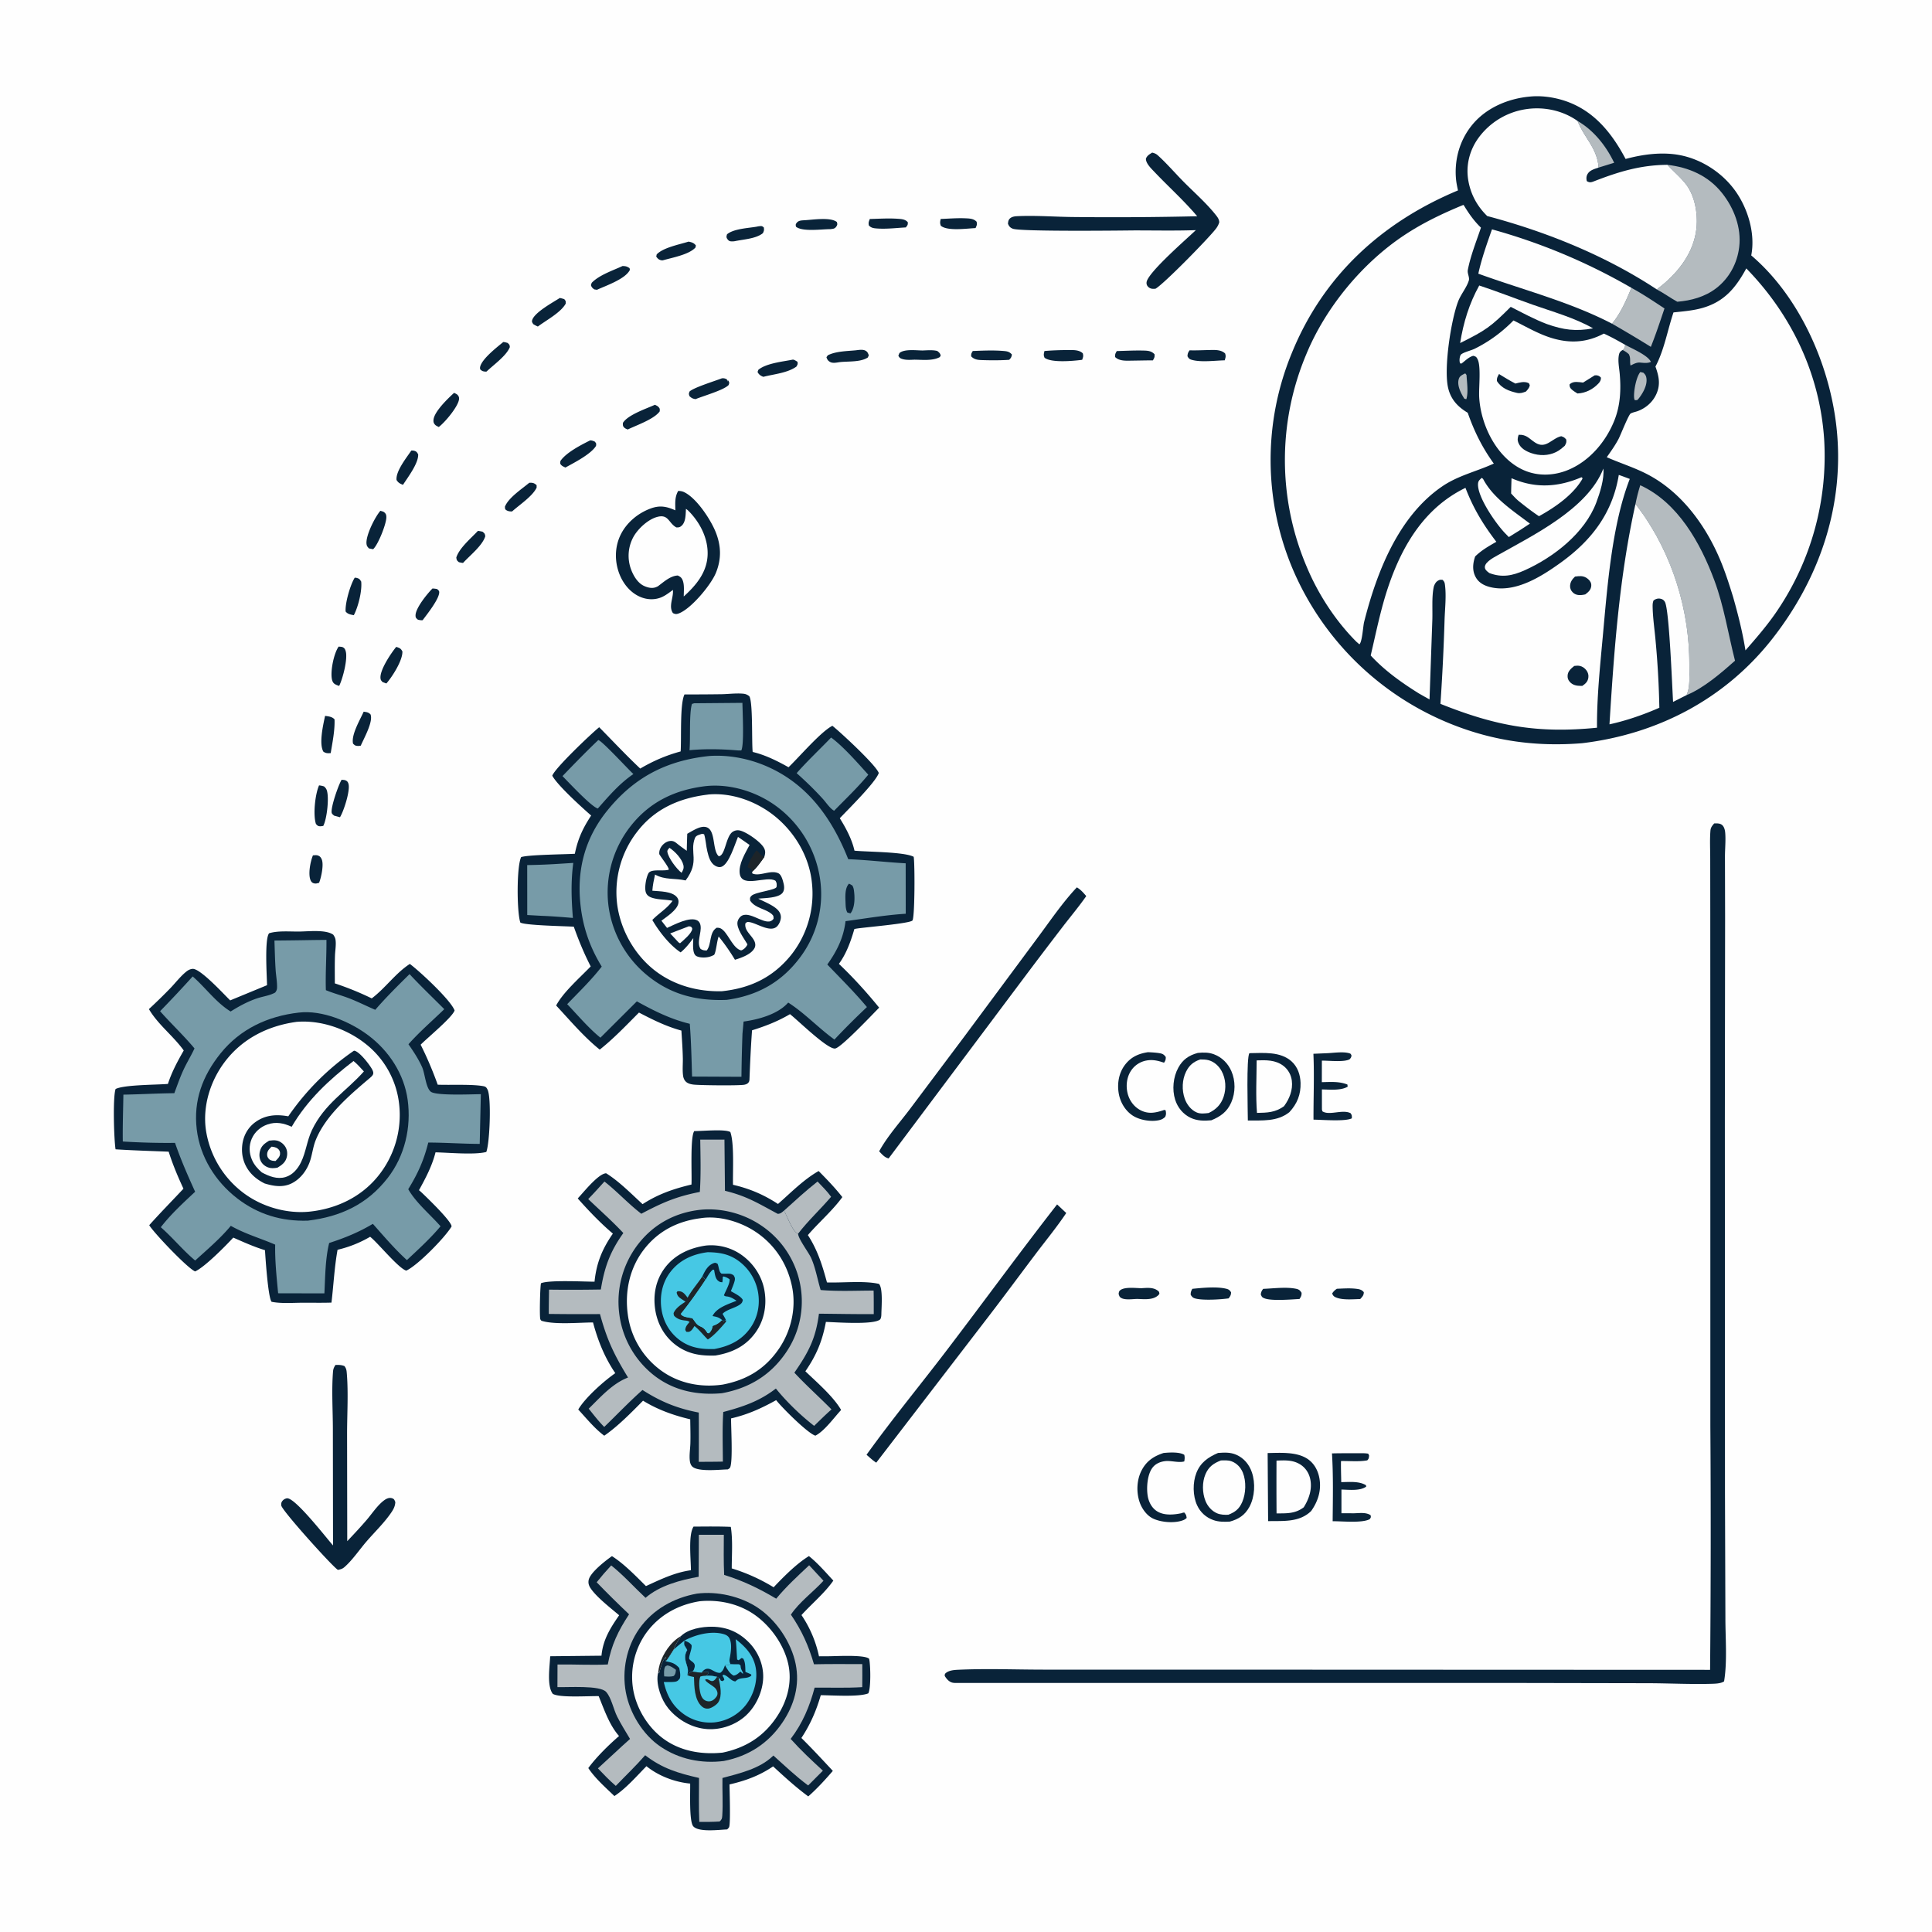 <svg xmlns="http://www.w3.org/2000/svg" style="display:block" viewBox="0 0 2048 2048"><path fill="#FEFEFE" d="M0 0h2048v2048H0z"/><path fill="#092339" d="M331.738 906.707c1.401-.066 3.491-.348 4.823.031 2.472.703 3.6 2.069 4.546 4.384 2.277 5.573-.625 19.157-2.863 24.701-.994.239-2.775.819-3.857.763-2.104-.108-3.69-.771-4.759-2.676-3.522-6.273-.561-20.948 2.11-27.203M1417.1 1366.15c6.81-.27 13.81-.8 20.59.03 3.3.39 5.8.88 8 3.59.02 3.34-1.58 4.88-3.81 7.28-7.52.15-18.11 1.25-25.23-1.53-2.53-.99-3.61-1.93-4.47-4.43 1.5-2.32 2.72-3.37 4.92-4.94M997.144 232.105c8.656-.318 17.616-1.085 26.256-.694 4.36.197 8.69.285 11.86 3.643.62 3.25.15 3.767-1.11 6.714-.15.012-.3.031-.45.038-8.98.432-29.58 3.362-36.396-2.523-1.117-3.084-.737-4.026-.16-7.178m-75.131.038c9.773-.24 19.853-.926 29.601-.236 3.941.279 7.913.444 10.671 3.623.165 3.007-.234 3.073-2.054 5.54-10.085.566-20.871 1.915-30.93 1.111-3.325-.266-5.966-.617-8.288-3.246-.603-3.041-.025-3.934 1-6.792m-536.5 522.275c3.025.45 5.032.555 7.262 2.891 3.048 7.722-6.998 25.338-10.351 33.141-.876.117-2.094.309-2.952.277-2.757-.103-3.318-.613-5.206-2.396-2.204-9.21 7.349-25.196 11.247-33.913m645.667-382.344c10.49-.424 21.54-.927 32-.08 4.09.331 6.74.609 9.48 3.82-.44 2.737-.95 3.637-2.9 5.596-8.91.623-18.28.606-27.2.348-5.05-.146-9.44-.165-13.05-3.994-.13-2.849.2-3.198 1.67-5.69M458.393 623.853c1.809.024 3.261.246 5.026.582.993 1.03 2.116 1.628 2.168 3.169.242 7.141-13.052 23.75-17.575 29.827-1.992.182-3.15-.107-5.07-.565-1.753-1.61-2.452-1.889-2.458-4.443-.02-7.921 12.556-23.127 17.909-28.57m519.51-252.33c5.182-.162 10.586-.747 15.651.508 1.427 1.207 2.63 2.001 3.296 3.822.53 1.449.245 1.066-.659 2.69-7.465 4.102-18.403 2.84-26.769 2.73-4.127.196-8.672.519-12.695-.645-2.434-.704-3.313-1.362-4.434-3.572l1.136-2.811c5.231-4.501 17.662-2.783 24.474-2.722M436.05 477.566c.877.032 2.206.038 3.028.273 2.538.724 3.004 1.694 4.194 3.809.477 9.371-11.015 24.387-16.085 32.292-3.261-1.275-4.892-2.082-6.821-5.096-1.042-9.263 10.532-23.63 15.684-31.278m747.77-105.422c9.14-.252 18.39-.743 27.53-.553 5.01.105 8.95.197 12.51 3.927.25 3.237-.23 3.74-1.73 6.505-7.15-.039-14.3.191-21.46.259-6.2.058-13.89.827-18.55-3.76-.2-3.136.16-3.583 1.7-6.378m-381.67-131.87c.782-.169 1.544-.352 2.345-.435 2.84-.295 3.175-.466 5.225 1.326.331 2.88.215 3.314-.982 5.964-7.252 5.981-20.572 6.555-29.678 8.512-.721.101-1.376.209-2.116.223-2.549.05-3.977.078-5.638-2.121-1.627-2.154-1.297-3.049-.622-5.367 6.851-5.919 22.683-6.552 31.466-8.102M533.5 362.536c1.68.132 3.041.541 4.651 1.007 1.862 1.835 2.049 1.792 2.31 4.359-3.534 9.237-17.614 19.073-24.686 25.961-.426.02-.853.098-1.278.06-2.749-.249-3.607-.637-5.499-2.442-.124-.979-.268-1.565-.034-2.604 1.917-8.536 17.921-20.855 24.536-26.341m319.805-129.114c8.663-.489 26.967-3.42 33.783 1.883.672 2.159.736 3.08-.751 5.112-1.663 2.271-3.546 2.133-6.087 2.509-8.718-.111-29.656 3.059-36.483-2.618-.443-2.233-.462-2.639 1.036-4.424 2.001-2.385 5.655-2.25 8.502-2.462m407.665 137.926c7.23.237 14.35-.191 21.58-.321 5.56-.099 11.89-.391 16.14 3.688.99 3.159.43 4.112-.41 7.245-10.42.226-25.18 2.315-35.07-.543-2.48-.716-3.19-1.575-4.42-3.735.06-2.829.63-3.983 2.18-6.334M376.029 612.381c.724.043 1.44.056 2.148.256 2.899.817 3.187 1.451 4.713 3.877 1.052 9.938-3.194 26.796-7.833 35.633-3.328-.683-6.499-1.113-8.674-3.937-.7-8.742 4.917-28.296 9.646-35.829m731.141-240.277c8.72-.783 17.81-1.024 26.57-1.048 4.76-.013 10.55-.043 14.1 3.543.76 3.121.31 3.821-.67 6.79-.34.053-.68.116-1.02.159-9.12 1.14-31.7 3.194-38.85-2.308-1.29-3.147-.83-3.898-.13-7.136M344.609 758.855c3.794.548 7.284.792 10.001 3.667.489 11.465-2.191 24.464-4.047 35.804-3.164.211-5.069.308-7.761-1.542-4.907-8.434-.19-28.648 1.807-37.929m385.302-502.729c3.166.597 5.807 1.383 7.758 4.101l-.446 2.155c-6.824 7.584-24.761 10.75-34.648 13.59-.779-.011-1.277.021-2.075-.193-2.457-.658-3.479-1.835-4.871-3.843l.513-2.282c6.934-7.268 24.173-10.489 33.769-13.528M560.989 511.808c.268-.026.535-.069.805-.078 3.218-.101 4.797.515 7.042 2.613l.02 2.548c-4.307 9.19-18.505 18.437-25.99 25.246-2.259.109-4.547-.201-6.438-1.532-1.333-.938-1.009-1.965-1.212-3.468 3.836-9.617 17.794-18.652 25.773-25.329M840.573 381.18c1.864.341 3.144 1.33 4.773 2.294.456 2.598.173 2.73-1.082 5.099-9.51 6.859-23.825 7.972-35.034 10.863-.389-.141-.79-.254-1.168-.424-2.282-1.027-3.991-2.474-5.02-4.759l.88-2.296c8.625-6.985 25.761-8.575 36.651-10.777M362.095 826.609c.942.054 2.607.106 3.478.364 2.302.681 3.281 1.871 3.873 4.123 1.891 7.194-5.067 28.833-9.058 35.203l-6.236-1.677c-.998-.96-2.323-1.73-2.568-3.164-1.008-5.895 7.141-29.31 10.511-34.849m119.268-410.174c.885.452 2.656 1.189 3.415 1.933 1.645 1.613 2.146 3.167 1.717 5.451-1.507 8.041-14.862 23.844-21.372 28.832-.955-.507-2.904-1.354-3.713-2.183-1.774-1.816-2.134-3.305-1.84-5.776 1.038-8.719 15.413-22.451 21.793-28.257m-61.375 269.302c.278.08.559.149.834.239 3.272 1.065 4.169 1.675 5.751 4.618.271 9.655-10.785 26.78-16.993 33.916l-4.128-1.526c-1.174-1.439-1.811-1.795-2.074-3.709-1.193-8.657 11.054-26.752 16.61-33.538m-61.044-.302c1.012.093 3.114.117 4.128.539 2.133.886 2.846 2.359 3.432 4.508 2.234 8.192-3.146 28.881-6.973 36.614-1.764-.566-3.847-1.304-5.29-2.477-1.44-1.171-2.108-3.049-2.437-4.815-1.63-8.752 2.01-26.916 7.14-34.369m147.657-122.667c1.665.121 3.264.507 4.899.835 2.257 1.946 2.406 1.898 2.922 4.803-2.973 9.985-16.497 20.531-23.579 28.327-1.443-.102-2.965-.51-4.395-.772-2.237-2.001-2.286-1.971-2.758-4.923 3.074-10.072 15.767-20.631 22.911-28.27m86.79-246.895c1.624.25 3.139.74 4.715 1.197 1.76 2.122 1.65 2.052 1.548 4.824-5.262 9.511-20.737 17.616-29.503 24.246-1.798-.749-3.268-1.592-4.927-2.596-.674-1.273-1.521-2.108-1.235-3.609 1.589-8.33 22.329-19.473 29.402-24.062m100.875 113.201c.9.464 2.555 1.163 3.324 1.907 2.024 1.958 1.92 2.528 1.718 5.11-6.093 8.379-24.325 14.504-33.917 19.204-.89-.39-2.404-.994-3.136-1.592-2.152-1.757-2.045-2.917-1.965-5.386 5.071-8.522 24.845-15.107 33.976-19.243m70.971-28.063c2.321-.16 3.306.095 5.361 1.18l.518 2.36.26-1.709c.243.258.537.477.73.775 1.264 1.953.97 2.512.269 4.516-5.175 5.45-26.748 11.513-35.045 14.962-3.134-.503-4.126-1.085-6.408-3.101-.85-2.5-.885-2.501.024-4.971 4.23-4.162 27.377-11.313 34.291-14.012m-139.61 65.78c1.939.041 3.206.596 4.967 1.372 1.567 2.078 1.528 1.91 1.224 4.493-5.429 8.831-23.226 17.845-32.455 22.932-1.926-.926-3.63-1.511-4.964-3.249-.972-1.265-.452-2.265-.3-3.748 6.173-8.964 21.717-16.888 31.528-21.8m280.761-95.385c3.159-.311 7.915-1.301 10.883.222 2.404 1.234 2.756 2.652 3.69 4.976l-1.013 2.327c-7.743 5.116-20.554 3.89-29.712 4.919-3.148.418-7.283 1.465-10.199-.121-2.347-1.276-3.141-2.636-3.968-5.055l1.401-2.018c8.075-4.233 19.934-4.436 28.918-5.25M403.21 541.46c.932.291 2.985.764 3.833 1.403 2.061 1.553 2.521 3.051 2.502 5.563-.052 7.112-8.669 28.907-13.998 33.745-1.499-.224-2.997-.553-4.484-.84-1.566-1.82-2.308-2.451-2.558-4.942-.88-8.759 8.949-28.255 14.705-34.929m256.77-259.486c2.273.129 3.875.174 5.874 1.353 1.938 1.144 1.301.405 1.871 2.708-4.612 9.729-25.448 16.783-34.936 21.164l-2.778-.418c-1.448-1.012-2.213-1.576-3.076-3.178-.915-1.699-.23-2.166.353-3.876 8.007-8.239 22.329-12.966 32.692-17.753m549.91 1083.566c5.39-.28 11.79-1.09 16.54 2.03 2.05 1.34 2.2 1.49 2.6 3.76-.56.93-.57 1.08-1.5 1.92-5.69 5.16-15.29 3.86-22.28 3.68-4.49.12-11.9 1.21-16.01-.68-2.6-1.2-2.69-2.25-3.48-4.75.33-1.37.3-2.52 1.39-3.52 4.56-4.19 16.79-2.47 22.74-2.44m54.02.67c10.49-1.05 25.69-2.6 35.9-.1 2.76.68 3.62 1.43 5.16 3.75-.04 3.11-.82 4.07-2.58 6.48-8.66 1.17-26.42 2.31-34.87.23-2.87-.71-3.71-1.56-5.31-3.96-.13-2.76.4-3.98 1.7-6.4m75.12.04c10.84-.4 24.11-2.24 34.68-.12 3.17.64 4.3 1.58 5.99 4.27.16 3.02-.63 4.11-2.14 6.59-8.84.47-29.55 2.28-37.14-.69-2.69-1.06-2.81-1.63-3.92-4.09.33-2.71.86-3.82 2.53-5.96M338.204 832.542c1.955.176 3.427.542 5.295 1.087 1.358 1.302 2.281 2.229 2.902 4.061 2.694 7.941.122 30.555-3.743 37.826-.865.135-2.376.404-3.213.382-2.452-.062-2.972-.806-4.536-2.45-3.23-9.867-.847-31.557 3.295-40.906m878.726 282.828c4.02.19 8.09.39 12.07 1.03 3.32.53 4.87 1.39 6.77 4.12.01 2.72-.33 3.74-1.84 5.99l-.89-.29c-.49-.15-.98-.3-1.47-.46-5.31-1.72-10.54-2.59-16.12-1.59a24.86 24.86 0 0 0-16.6 10.96c-4.61 7.02-5.53 16.25-3.43 24.28 1.92 7.36 6.75 13.93 13.56 17.45 8.56 4.42 16.09 2.78 24.7-.13 1-.35.34-.24 1.98.36.43 2.83.66 4.12-.51 6.84-2.03 1.89-3.58 2.81-6.32 3.46-8.53 1.99-20.68.02-28.03-4.77-8.08-5.25-13.32-14.27-14.91-23.64-1.79-10.56.14-21.76 6.75-30.35 6.34-8.24 14.26-11.74 24.29-13.26m16.55 424.85c5.99-.59 16.81-1.26 21.9 1.96.63 2.68.43 4.31 0 6.97-5.74 1.76-14.01-1.03-20.28-.29-5.4.65-10.43 2.8-13.68 7.31-5.28 7.32-6.26 21.03-4.78 29.8 1.02 5.99 4.08 12.07 9.19 15.59 7.66 5.29 18.39 4.25 26.98 2.43.82-.53 1.62-.52 2.58-.66 1.9 2.32 2.07 2.78 2.53 5.75-1.04.95-2.02 1.71-3.34 2.25-9.02 3.71-23.78 2.54-32.46-1.67-6.62-3.21-11.8-10.59-14.11-17.41-3.62-10.72-3.06-23.69 2.24-33.75 5.21-9.91 12.92-14.93 23.23-18.28m173.2-423.77c6.87-.28 17.07-1.91 23.66.06 1.81.54 1.53.9 2.35 2.45-.48 2.14-.67 2.37-2.04 3.92-5.83 3.28-22.02 1.34-29.41 1.46l-.05 22.81c9.19-.19 18.43-1 27.14 2.52l.25 2.27c-7.27 4.32-19.03 3.01-27.3 2.92l.02 21.19.48 1.98c7.28 4.85 21.26-2.37 29.9 2.01 1.53 2.33 1.4 2.64 1.29 5.46-7.17 3.58-31.48 1.46-40.6 1.39-.11-23.25.94-46.6-.11-69.83zm35.39 424.05c2.91-.09 5.43.01 8.3.45l.95 2.04c-.35 2.62-.21 3.13-1.97 5.05-8.79 1.63-18.88.55-27.85.74-.15 7.43.16 14.91.27 22.34 8.39-.06 18.81-1.23 26.2 3.26l.3 1.45c-6.52 4.85-18.43 3.33-26.29 3.16v25.13l13.52.02c5.65-.15 12.51-1.22 17.4 2.06.42 2.34.38 2.19-.93 4.19-8.14 4.37-29.14 2.08-39.31 2.19.22-23.86.75-48.08-.71-71.9 10.01-.29 20.1-.13 30.12-.18m-98.32-.2c13.25-.21 30.38-1.53 41.98 6 7.26 4.71 11.42 12.4 12.9 20.78 2.25 12.75-1.47 24.42-8.79 34.73-12.71 12.19-29.33 10.31-45.59 10.67z"/><path fill="#FEFEFE" d="M1353.15 1548.29c8.41-.29 16.48-.82 24.1 3.45 6.05 3.39 10.09 9.09 11.59 15.84 2.41 10.75-1.16 21.16-6.81 30.2-8.97 6.88-18.07 6.46-28.83 6.47a4896 4896 0 0 1-.05-55.96"/><path fill="#092339" d="M1324.45 1116.41c14.89-.19 32.87-2.02 44.73 8.77 6.41 5.83 9.2 14.15 9.47 22.65.39 12.36-3.61 22.23-11.92 31.17-12.81 10.16-28.57 8.6-43.96 8.8-.02-9.62-1.71-67.32 1.68-71.39"/><path fill="#FEFEFE" d="M1332.1 1124.05c10.03-.33 19.96-.61 28.35 5.8 5.04 3.85 8.15 9.45 8.95 15.73 1.25 9.82-2.56 19.34-8.33 27.08-9.21 6.65-17.73 6.89-28.62 7.06-1.43-18.32-.41-37.29-.35-55.67"/><path fill="#092339" d="M1269.73 1116.14c5.82-.57 11.42-.67 16.98 1.4 8.48 3.14 14.96 9.59 18.57 17.83 4.52 10.33 4.44 22.86-.07 33.18-4.4 10.06-11.42 15.01-21.17 19-7.58.72-15.14.66-22.14-2.73-7.88-3.82-13.56-10.79-16.18-19.1-3.41-10.81-2.1-24.04 3.36-33.98 4.77-8.7 11.26-13.08 20.65-15.6"/><path fill="#FEFEFE" d="M1272.37 1123.06c2.95.03 5.93.03 8.79.8 5.98 1.62 10.81 6.09 13.76 11.43 4.51 8.18 5.13 18.44 2.19 27.24-2.81 8.4-8.04 13.6-15.89 17.31-4.09.47-8.74 1.09-12.62-.58-6.18-2.67-10.56-8.5-12.75-14.71-3.17-8.99-2.81-19.94 1.43-28.53 3.38-6.83 7.94-10.62 15.09-12.96"/><path fill="#092339" d="M1291.16 1540.19c6.79-.48 12.93-.88 19.36 1.92 8.09 3.52 13.73 10.35 16.53 18.63 3.84 11.35 3.11 26.03-2.64 36.64-4.72 8.71-11.42 13.01-20.75 15.58-5.86.32-11.86.39-17.45-1.61-7.79-2.79-13.77-8.15-17.24-15.68-4.63-10.05-4.79-24.1-.74-34.38 4.34-11.03 12.52-16.62 22.93-21.1"/><path fill="#FEFEFE" d="M1294.2 1548.13c3.69-.09 7.59-.38 11.13.86 5.61 1.97 9.92 6.6 12.13 12.04 3.74 9.25 3.31 22.12-.67 31.22-3.23 7.35-7.4 10.57-14.69 13.44-3.93.2-8.22.03-11.89-1.5-5.66-2.36-10.07-7.45-12.33-13.06-3.48-8.65-3.71-20 .04-28.6 3.43-7.85 8.53-11.34 16.28-14.4"/><path fill="#092339" d="m1120.57 1276.73 9.69 9.13c-10.08 15.07-21.76 29.25-32.69 43.73-18.16 24.07-35.99 48.29-54.44 72.15l-114.275 148.75c-3.713-2.41-6.965-5.48-10.299-8.38 27.153-37.81 56.663-73.54 84.854-110.53 39.25-51.49 77.35-103.78 117.16-154.85m20.93-336.088c4.11 2.358 6.94 5.739 9.98 9.259-7.69 11-16.51 21.534-24.72 32.183a6001 6001 0 0 0-43.28 57.046l-141.488 188.86c-4.316-1.01-7.11-4.48-10.059-7.54 8.474-15.57 21.57-30.19 32.271-44.34l57.736-76.96 77.05-103.887c13.68-18.292 26.87-38.005 42.51-54.621M355.587 1446.91c3.55-.09 6.181-.13 9.516 1.17 2.155 2.73 2.289 4.82 2.567 8.28 1.649 20.48.294 42.1.244 62.71l.179 114.63c6.957-7.32 13.906-14.76 20.492-22.42 5.675-6.61 11.52-15.61 18.507-20.81 2.394-1.78 5.309-3.23 8.369-2.31 2.496.75 2.662 1.91 3.598 4.09-.217 4.08-1.612 7.06-3.867 10.46-7.431 11.2-18.258 21.48-27.048 31.74-7.32 8.55-14.835 19.71-23.26 26.94-1.971 1.7-4.19 2.26-6.685 2.75-5.766-3.46-59.351-62.97-60.015-68.23-.304-2.4.144-3.89 1.865-5.64 1.047-1.07 3.381-2.17 4.818-2 9.411 1.13 40.468 41.16 48.155 49.98l-.16-123.32c-.027-20.06-1.467-41.32.184-61.26.229-2.76 1.093-4.43 2.541-6.76M1221.35 161.766c2.2.494 4.14 1.246 5.84 2.774 9.58 8.621 18.38 18.938 27.48 28.137 11.27 11.392 24.26 22.719 34.17 35.262 1.9 2.402 3.5 4.543 3.62 7.699-.84 2.762-1.94 4.76-3.71 7.05-7.91 10.231-54.76 58.138-63.86 63.366-2.58.231-4.88.311-7.07-1.378-1.83-1.409-2.68-3.232-2.4-5.536 1.26-10.124 42.45-45.826 52.23-55.178-21.89.766-43.95.264-65.86.295-17.64.193-119.95 1.308-128.1-1.783-2.92-1.109-4.06-2.525-5.22-5.333.21-1.708.3-3.339 1.39-4.773a5.7 5.7 0 0 1 1.11-1.133c1.89-1.469 4.47-1.926 6.81-2.045 19.95-1.014 40.79.733 60.82.87a3851 3851 0 0 0 130.48-.825c-14.12-16.73-30.29-31.133-45.32-46.989-3.32-3.507-9.19-9.028-9.04-14.064 1.32-3.367 3.73-4.558 6.63-6.416m-502.432 358.64c2.082.044 3.977.245 5.902 1.118 13.18 5.975 27.908 28.383 33.375 41.396 6.276 14.94 6.837 29.39.649 44.418-5.381 13.066-26.776 38.578-39.584 43.011-2.475.857-3.57.652-5.881-.408-4.693-6.752.069-15.311.009-22.848-.005-.587-.024-1.173-.036-1.76-3.563 2.58-7.241 5.474-11.226 7.354-7.15 3.373-15.432 3.253-22.692.347-10.971-4.392-18.801-14.039-22.957-24.881-4.929-12.857-4.888-27.526.861-40.112 6.227-13.632 18.762-24.132 32.778-29.168 9.665-3.473 16.827-1.9 25.785 2.103-.101-7.306-.783-14.015 3.017-20.57"/><path fill="#FEFEFE" d="M727.168 539.398c.978.697 1.825 1.316 2.676 2.169 12.109 12.141 20.872 29.1 20.263 46.516-.652 18.652-12.18 32.335-25.295 44.196 0-5.236.816-11.936-1.043-16.872-1.118-2.97-2.52-4.07-5.329-5.354-8.059.422-14.814 6.85-21.092 11.464-.573.26-1.142.531-1.72.781-4.156 1.797-8.89.667-12.892-1.173-7.083-3.258-11.691-11.495-14.152-18.544a41.63 41.63 0 0 1 2.642-33.002c4.734-8.829 15.399-18.753 25.065-21.515 12.524-3.578 12.191 6.369 20.635 10.997 2.321.034 3.417.083 5.343-1.521 4.863-4.048 4.463-12.379 4.899-18.142"/><path fill="#092339" d="M1817.07 872.888c.34-.018.68-.049 1.02-.055 2.97-.055 6.08-.014 8.16 2.449 1.64 1.953 2.3 4.809 2.52 7.292.73 8.201-.26 17.374-.24 25.683l.15 64.051-.26 214.522.13 396.2.44 132.44c-.01 21.05 2.08 46.25-1.4 66.86-3.62 2.49-10.2 2.49-14.61 2.6-21.39.54-43.1-.55-64.53-.66l-142.43-.27-590.27-.03c-1.93.02-4.23.16-6.12-.3-3.72-.89-6.34-4.05-8.21-7.17.17-1.49-.11-1.92 1.15-2.99 3.39-2.87 8.68-3.28 12.93-3.48 29.77-1.4 60.13-.18 89.96-.15l171.61.01 535.69.21a16415 16415 0 0 0 .29-257.94l-.02-366.5-.06-177.454-.06-57.959c0-9.792-.56-19.989.23-29.733.27-3.381 1.85-5.137 3.93-7.626M735.194 1618.27c13.156-.05 26.349-.31 39.495.29 2.238 14.03 1.005 29.75.991 44 15.752 4.86 30.322 11.43 44.392 20.02 10.622-11.2 24.253-24.99 37.426-33.06 9.45 7.55 17.647 17.13 25.869 25.98-9.068 13.1-22.945 24.6-33.772 36.54a123.3 123.3 0 0 1 18.567 43.71c3.374-.06 6.753-.04 10.128-.06 8.422-.04 38.46-1.83 43.041 2.71 1.505 6.62 2.006 30.92-.874 36.61-9.812 4.11-38.499 1.99-50.401 1.97-4.799 16.54-11.053 30.98-20.544 45.35 11.424 11.29 22.378 23.14 33.327 34.88-8.074 9.37-16.765 18.89-26.055 27.05-13.21-9.74-25.211-20.71-37.259-31.82-14.368 9.77-29.352 15.27-46.21 19.13.042 5.92 1.288 42.24-.511 45.43-.49.86-1.292 1.51-1.938 2.26-8.355.3-30.219 3.27-35.98-3.31-4.552-5.19-3.066-37.06-3.29-45.3-16.298-1.5-33.58-8.1-46.334-18.41-10.554 10.71-21.372 23.34-33.966 31.66-9.593-9.27-20.257-18.55-27.688-29.68 8.712-11.82 21.513-24.35 32.608-33.97-10.323-11.65-15.763-28.1-21.605-42.28-10.201-.27-41.553 1.98-48.659-2.45-6.53-8.64-3.135-29.24-2.747-39.83l54.384-.58c1.532-16.86 9.298-29.26 18.735-42.86-8.925-7.59-23.753-19.03-30.128-28.41-1.929-2.84-2.893-5.63-2.16-9.09 1.68-7.92 18.062-20.58 24.669-25.18 12.836 8.15 25.217 21.04 36.038 31.76 15.391-7.09 30.698-14.52 47.655-16.82-.006-11.54-3.002-37.45 2.796-46.24"/><path fill="#B4BBBF" d="m740.82 1626.91 26.467.02c-.065 14.17-.312 28.37.35 42.54 20.231 6.27 36.981 14.41 55.169 25.19 10.693-12.88 22.743-23.97 34.934-35.41l15.188 16.42c-10.925 11.97-25.541 22.45-34.546 35.92 11.526 16.73 18.879 33.19 24.469 52.62 17.056-.41 34.156-.18 51.219-.18.151 8.13-.01 16.28-.039 24.41-16.676 1.05-33.762.37-50.494.55-5.344 19.98-12.765 37.81-25.409 54.33 10.625 11.85 22.448 22.92 34.172 33.67l-15.63 15.67c-12.989-9.61-24.813-20.9-36.821-31.7-.291.26-.591.51-.872.78-13.893 13.28-35.072 18.13-53.142 22.99-.28 13.18.665 26.64-.185 39.78-.209 3.22-.452 4.2-2.837 6.37-7.199.44-14.328.49-21.539.42-.705-15.46-.256-31.11-.281-46.6-22.042-5.01-38.986-10.09-57.082-24.08-9.776 11.26-20.805 21.72-31.141 32.48-6.755-5.76-12.804-12.15-18.94-18.56 11.431-10.31 22.517-20.98 34.032-31.19-4.631-7.78-9.515-15.51-13.593-23.59-3.936-7.79-6.116-19.9-11.705-26.23-6.464-7.31-40.864-4.72-51.657-5.13l.081-23.96c17.756-.26 35.567.82 53.297-.03 3.883-20.87 10.995-35.58 22.572-53.17-11.655-11.05-23.21-22.42-34.349-33.98 4.948-6.16 10.009-12.07 15.405-17.84 12.919 10.27 24.308 23.06 36.403 34.35 14.889-13.05 37.252-18.95 56.297-22.34z"/><path fill="#092339" d="M738.843 1689.3c21.385-2.74 45.932 2.79 63.95 14.63 19.874 13.06 35.946 36.74 40.667 60.04 4.503 22.22-1.479 43.4-14.033 61.95-15.001 22.17-35.98 35.71-62.183 40.82-23.558 2.96-47.341-1.82-67.156-15.28-18.737-12.74-32.491-35.36-36.646-57.5-4.319-23.01.66-48.15 14.162-67.35 14.471-20.58 36.765-32.93 61.239-37.31"/><path fill="#FEFEFE" d="M742.001 1697.35c19.097-1.78 38.94 2.15 55.194 12.55 18.337 11.72 33.809 32.92 38.444 54.28 4.164 19.18-1.034 38.47-11.554 54.72-13.953 21.55-33.198 33.73-58.105 38.95-22.072 2.25-44.535-1.38-62.783-14.76-16.906-12.4-29.129-32.99-32.257-53.69a80.42 80.42 0 0 1 14.428-58.91c13.771-18.66 33.973-29.62 56.633-33.14"/><path fill="#1D2429" d="M697.716 1772.99c.262-2.86.737-5.67 1.551-8.43 3.519-11.91 11.711-24.04 22.589-30.26l-.794 1.43c-2.697 4.76-5.309 7.32-6.873 12.9-2.693 4.09-5.239 8.67-8.327 12.45l-.609-1.64.593-3.17c-3.662 3.4-5.687 12.09-7.008 16.92z"/><path fill="#092339" d="M721.856 1734.3c7.805-7.66 22.545-10.06 33.197-9.9 15.448.23 28.134 5.69 38.976 16.78 9.548 9.76 15.337 23.31 14.994 37.03-.367 14.63-7.454 30.22-18.137 40.15-10.784 10.02-26.269 15.47-40.963 14.56-16.066-.99-31.353-9.6-41.482-21.96-7.294-8.9-12.869-24.17-11.237-35.72.127-.91.27-1.32.512-2.25l1.122.2c1.321-4.83 3.346-13.52 7.008-16.92l-.593 3.17.609 1.64c3.088-3.78 5.634-8.36 8.327-12.45 1.564-5.58 4.176-8.14 6.873-12.9z"/><path fill="#779BA8" d="M704.092 1777.03c-.235-3-.492-6.83.679-9.62.608-1.46 1.322-1.4 2.637-1.99 3.68.49 6.135 2.56 9.116 4.65-.381 3.02-.232 4.07-2.199 6.47-3.398 1.11-6.724.68-10.233.49"/><path fill="#46C8E4" d="M774.311 1764c2.996.13 5.976.32 8.974.15l1.69 1.17c.234 5.77 3.188 6.65 2.54 9.06-.412-.38-.82-.76-1.238-1.14-.474-.42-.959-.84-1.438-1.26-2.595 2.15-3.792 3.69-7.16 4.23-4.088-1.99-7.014-7.08-9.161-11.01 2.572-.08 3.626.11 5.793-1.2"/><path fill="#46C8E4" d="M725.449 1739.11c11.655-6.27 28.393-10.66 41.618-6.9 2.645.75 4.978 2.06 6.226 4.63 2.9 5.98 1.416 14.92.208 21.25-.478 2.5-.199 3.59.81 5.91-2.167 1.31-3.221 1.12-5.793 1.2-1.261 3.36-1.959 5.88-4.946 8.03-7.479.8-11.803-9.28-19.218-1.1l-.207 1.02c-3.472-.27-6.831-.51-10.227-1.31-2.624.89-3.534 1.73-5.272 3.88.995-4.8.622-6.67-.798-11.19-1.685-5.36-2.503-9.51.185-14.61.142-.27.294-.54.441-.81a58 58 0 0 0-2.407-4.07c-1.36-2.11-.785-3.5-.62-5.93"/><path fill="#092339" d="M725.449 1739.11c3.285 1.22 5.413 1.94 7.607 4.75.883 3.74-3.678 12.93-2.262 14.9 2.04 2.86 6.117 3.42 5.658 7.86-.075.73-.789 3.13-1.203 3.78-.347.56-.886.96-1.329 1.44-2.624.89-3.534 1.73-5.272 3.88.995-4.8.622-6.67-.798-11.19-1.685-5.36-2.503-9.51.185-14.61.142-.27.294-.54.441-.81a58 58 0 0 0-2.407-4.07c-1.36-2.11-.785-3.5-.62-5.93"/><path fill="#46C8E4" d="m762.821 1779.07 1.352 2.53 1.757.49 1.865-1.3c-.338-2.1-.683-2.54-1.887-4.19l.692-1.35c5.115.8 7.807 6.58 12.916 7.13.44-.38.87-.77 1.321-1.14 4.498-3.68 11.114-1.1 15.563-5l-.065-1.24c-2.024-.96-4.03-1.86-6.122-2.67-.278-4.46.122-10.42-2.465-14.2l-1.66-.59-3.068 2.37-1.63-.75c-.538-7.15-.676-14.42-1.523-21.53 11.014 8.41 19.868 18.2 21.577 32.56 1.563 13.14-3.087 27.55-11.329 37.79a49.1 49.1 0 0 1-32.749 17.81 47.9 47.9 0 0 1-35.571-11.09c-10.239-8.52-15.253-18.97-18.164-31.67 3.816-.09 7.9.21 11.678-.28 2.749-.34 3.713-1.48 5.337-3.55.952-3.81.066-7.26-.607-11.05-4.506-4.95-7.619-5.85-14.177-7.07 3.088-3.78 5.634-8.36 8.327-12.45 3.546-3.38 7.485-6.4 11.26-9.52-.165 2.43-.74 3.82.62 5.93a58 58 0 0 1 2.407 4.07c-.147.27-.299.54-.441.81-2.688 5.1-1.87 9.25-.185 14.61 1.42 4.52 1.793 6.39.798 11.19 1.738-2.15 2.648-2.99 5.272-3.88 3.396.8 6.755 1.04 10.227 1.31l.207-1.02c2.301.06 4.557.14 6.85.36-.291 2.02-1.118 2.35-2.475 3.81 4.061-.2 7.441.29 11.396 1.19z"/><path fill="#1D2429" d="M728.648 1775.72c1.738-2.15 2.648-2.99 5.272-3.88 3.396.8 6.755 1.04 10.227 1.31l.207-1.02c2.301.06 4.557.14 6.85.36-.291 2.02-1.118 2.35-2.475 3.81 4.061-.2 7.441.29 11.396 1.19l2.696 1.58-.866.45c1.49 7.58 3.905 17.8-.437 24.82-1.747 2.83-7.193 6.37-10.524 6.83-2.644.35-4.915-.43-6.916-2.17-8.075-7.02-8.125-21.5-8.44-31.3-2.589-.44-4.577-.87-6.99-1.98"/><path fill="#46C8E4" d="M748.729 1776.3c4.061-.2 7.441.29 11.396 1.19-5.75 9.54-8.196.7-12.616 2.98.307 2.72 8.85 6.59 11.083 9.51 1.527 2 2.506 4.6 1.656 7.08-.702 2.05-3.393 4.79-5.417 5.71-2.397 1.08-4.934.99-7.297-.2-2.168-1.08-3.544-3.18-4.391-5.38-1.826-4.72-2.818-15.22-.746-19.96 2.07-.73 4.162-.78 6.332-.93"/><path fill="#092339" d="M735.972 1198.98c7.948.14 32.749-2.41 38.23 1.06 4.311 12.25 2.448 41.85 2.812 55.88 17.707 4.11 32.502 10.41 47.692 20.35 13.531-11.87 27.399-26.11 43.091-34.92 8.715 8.77 17.487 17.91 25.126 27.63-10.459 14.38-24.869 26.74-36.543 40.26 10.409 16.1 15.278 31.9 20.249 50.2 16.491.56 39.717-2.06 55.148 1.57 4.346 4.67 2.624 24.84 2.51 31.77-.029 1.77-.158 5.02-1.654 6.14-7.468 5.58-46.184 2.73-57.142 2.36-3.852 20.45-9.998 35.22-21.77 52.34 11.949 11.46 29.849 26.9 37.894 41.02-7.506 8.08-17.691 22.39-27.286 27.23-8.129-2.46-35.58-29.94-41.571-37.66-15.622 8.69-30.279 15.33-47.81 19.38.039 11.11 1.76 41.6-.521 50.57-.56 2.21-1.082 2.35-2.902 3.47-8.464.14-32.202 2.97-37.935-3.29-1.4-1.53-2.042-3.59-2.306-5.6-.796-6.09.402-12.85.554-18.99.208-8.39-.045-16.83-.164-25.22-17.901-4.27-34.288-10.1-50.025-19.73-12.29 12.48-26.696 27.17-41.103 37.11-10.217-7.58-18.95-18.44-27.572-27.75 7.256-12.47 27.214-30.19 39.248-38.54-11.36-16.82-18.363-34.28-23.597-53.77-14.92.12-39.078 2.35-52.837-1.27-1.673-.44-2.435-.56-3.04-2.28-.938-2.66-.26-34.67.742-38 8.465-3.68 46.094-1.63 56.747-1.65 2.013-19.87 8.116-34.61 19.441-50.97-13.393-11.32-25.582-24.18-37.236-37.25a77 77 0 0 1 1.987-2.24c5.538-6.02 20.216-24.12 28.073-24.48 13.501 8.33 26.941 21.98 38.654 32.75 16.609-10.71 32.731-16.23 51.837-20.8.562-10.19-1.522-50.8 2.979-56.68"/><path fill="#B4BBBF" d="M831.11 1283.31c11.634-10.49 23.191-21.17 35.529-30.84 4.912 5.21 10.205 10.33 14.372 16.16-11.268 13.26-24.457 25.36-34.99 39.15-5.975-1.91-11.43-18.4-14.911-24.47"/><path fill="#B4BBBF" d="m742.278 1208.04 25.677-.02.54 54.26c23.428 5.72 35.176 13.33 55.952 24.45 2.942-.06 4.492-1.67 6.663-3.42 3.481 6.07 8.936 22.56 14.911 24.47.126 5.37 11.199 19.89 13.788 25.68 4.771 10.66 6.699 22.82 10.114 34 18.453 1.61 37.599.62 56.132.61.235 8.31.135 16.65.171 24.96-19.36.09-38.738-.28-58.098-.47-3.416 26.5-11.085 40.84-26.053 62.53 12.455 13.44 26.462 25.85 39.342 38.95-6.329 5.59-12.329 11.55-18.385 17.43-14.365-11.16-29.152-25.43-40.571-39.57-17.327 13.42-34.868 19.32-55.776 24.88-1.1 17.43-.48 35.12-.415 52.58-8.514.21-17.047.18-25.564.26a3188 3188 0 0 0 .023-52.24c-22.793-4.37-40.18-11.45-59.665-23.94-14.049 12.45-27.038 26.13-40.549 39.17-5.995-5.97-11.159-12.78-16.468-19.35 12.574-12.26 24.988-26.6 41.693-33.03-14.909-24.48-22.257-39.76-29.739-67.25a2673 2673 0 0 1-54.261-.16c-.049-8.58.158-17.17.246-25.75a1774 1774 0 0 0 54.933-.14c3.823-23.68 9.831-40.23 23.845-59.85-11.675-12.55-24.869-24.15-37.247-36.04 5.946-5.98 11.539-12.35 17.234-18.56 13.598 10.65 25.28 23.6 39.077 34.15 22.312-11.84 37.007-18.24 62.019-23.14 1.255-18.4.715-37.03.431-55.45"/><path fill="#092339" d="M742.669 1282.4c22.082-2.14 45.508 4.02 63.886 16.43a97.08 97.08 0 0 1 41.682 62.7 95.82 95.82 0 0 1-15.229 72.46c-16.486 24.12-39.336 37.67-67.787 42.88-26.073 2.32-50.943-2.54-71.971-18.94a98.36 98.36 0 0 1-36.994-66.81 99.8 99.8 0 0 1 21.215-73.56c16.585-20.63 39.046-32.37 65.198-35.16"/><path fill="#FEFEFE" d="M742.538 1291.37c19.711-3.14 42.406 3.64 58.699 14.59 20.512 13.77 33.787 34.49 38.51 58.69 4.353 22.29-1.216 46.25-13.949 64.94-14.766 21.67-34.339 33.31-59.791 38.15-23.391 3.31-46.968-1.29-66.138-15.6a87.4 87.4 0 0 1-34.313-58.34c-3.47-24.51 1.796-49.54 17.057-69.31 15.113-19.59 35.727-30.02 59.925-33.12"/><path fill="#092339" d="M748.443 1320.31a55.9 55.9 0 0 1 36.473 9.14c12.901 8.73 22.376 22.31 25.276 37.69 2.958 15.69.151 32.14-9.221 45.27-10.617 14.87-25.082 21.54-42.655 24.52-15.022.47-28.079-1.28-40.747-10.27-12.753-9.06-20.606-22.84-22.981-38.22-2.441-15.8.51-31.55 10.228-44.48 10.588-14.1 26.58-21.25 43.627-23.65"/><path fill="#46C8E4" d="M750.156 1327.38c11.041.16 20.78 1.46 30.332 7.58a52.38 52.38 0 0 1 22.825 33.56c2.72 13.71.152 27.79-7.976 39.26-9.43 13.3-22.504 19.31-38.013 22.24-13.39.42-25.587-1.17-36.703-9.37-10.576-7.8-17.222-19.19-19.308-32.1-2.231-13.82.365-28.19 8.824-39.54 9.905-13.28 24.086-19.59 40.019-21.63"/><path fill="#1D2429" d="m744.542 1353 3.434 3.51c-8.338 12.6-16.841 24.6-26.321 36.38 1.644 2.44 4.352 2.98 7.155 3.55a190 190 0 0 0 5.198.92l3.484 4.79c4.311 5.65 7.235 2.26 12.488 10.97l1.645.15c2.487-2.76 3.075-4.15 3.853-7.79 4.324-1.52 6.661-2.91 9.888-6.25l1.636 1.22 2.513-1.14c.152 2.19.489 1.3-.85 2.87-4.92 5.77-11.948 13.73-18.329 17.73-4.883-4.63-8.858-10.12-14.145-14.26-.988 1.47-2.135 3.55-3.448 4.71-1.937 1.7-2.871 1.57-5.213 1.4l-1.079-1.94c.117-3.69 2.363-5.83 4.558-8.56-1.361-.83-2.336-1.22-3.938-1.38-4.255-.42-7.508-1.01-10.962-3.74-1.938-1.54-1.81-1.86-2.066-4.19 2.372-5.54 7.774-8.93 12.622-12.12a241 241 0 0 1-2.958-1.95c-3.418-2.27-5.573-3.5-6.432-7.76l.876-1.32c1.129-.03 1.77-.1 2.941.12 3.595.68 5.663 3.98 7.812 6.66 4.375-8.06 10.618-14.9 15.638-22.58"/><path fill="#46C8E4" d="M744.542 1353c2.6-5.49 5.457-11.3 11.468-13.81 2.264-.94 2.578-.58 4.603.45 1.631 3.52 1.264 8.59 4.355 10.53 2.091.01 4.179.04 6.27 0 2.705-.06 3.95.08 6.327 1.62 1.483 2.22 1.847 3.43 1.16 6.12-.926 3.62-2.642 7.24-3.924 10.77 3.791 2.33 10.535 5.34 12.602 9.29-.406 2.49-1.084 3.52-3.205 5.02-5.108 3.6-14.316 5.29-18.239 9.75 1.222 2.16 2.56 4.3 3.556 6.57l-2.513 1.14-1.636-1.22c-3.227 3.34-5.564 4.73-9.888 6.25-.778 3.64-1.366 5.03-3.853 7.79l-1.645-.15c-5.253-8.71-8.177-5.32-12.488-10.97l-3.484-4.79a190 190 0 0 1-5.198-.92c-2.803-.57-5.511-1.11-7.155-3.55 9.48-11.78 17.983-23.78 26.321-36.38z"/><path fill="#092339" d="M744.542 1353c2.6-5.49 5.457-11.3 11.468-13.81 2.264-.94 2.578-.58 4.603.45 1.631 3.52 1.264 8.59 4.355 10.53 2.091.01 4.179.04 6.27 0 2.705-.06 3.95.08 6.327 1.62 1.483 2.22 1.847 3.43 1.16 6.12-.926 3.62-2.642 7.24-3.924 10.77 3.791 2.33 10.535 5.34 12.602 9.29-.406 2.49-1.084 3.52-3.205 5.02-5.108 3.6-14.316 5.29-18.239 9.75 1.222 2.16 2.56 4.3 3.556 6.57l-2.513 1.14-1.636-1.22c-3.358-2.84-5.762-3.39-10.053-4.13 4.183-8.98 16.944-12.75 25.47-16.25-3.117-2.02-5.869-3.92-9.627-4.47-1.885-.27-2.16-.1-3.772-1.24 1.707-4.64 6.517-12.47 6.013-17.02-2.194-1.58-3.765-2.35-6.384-3.02l-.868.55c-.03 1.9-.123 3.69-.408 5.57-2.223-.06-2.588-.18-4.341-1.44-3.309-2.39-3.662-7.94-4.415-11.71l-1.313-.22c-3.404 2.87-5.414 6.9-7.692 10.66zM316.906 987.474c9.953-.031 28.33-2.388 36.37 3.359 1.167 1.762 2.076 3.232 2.391 5.354.787 5.313-.392 11.453-.575 16.873-.33 9.77-.16 19.59-.145 29.36 13.524 4.5 26.312 9.66 39.106 15.91 14.367-10.79 25.287-26.77 40.393-36.53 10.467 7.79 43.456 38.39 47.439 49.34-2.575 7.45-28.432 28.62-35.983 36.28 6.974 13.85 12.846 27.82 18.094 42.4 13.482.52 36.2-.68 48.257 1.54 2.624.48 3.367 1.29 4.56 3.66 4.22 8.38 2.412 56.43-1.316 66.11-12.597 3.29-40.041.63-53.826.4-3.624 14.39-10.44 27.23-17.524 40.13.958.81 1.897 1.6 2.802 2.46 5.65 5.38 31.67 30.34 31.752 35.96-6.847 11.62-36.04 41.39-48.029 46.83-7.695-2.1-28.573-27.44-36.771-34.58l-1.516-1.31a123.4 123.4 0 0 1-34.56 13.79c-3.355 18.54-4.208 37.31-6.45 56-9.851.32-19.767.11-29.625.13-10.899-.01-23.16 1.13-33.84-.99-3.709-4.05-6.523-46.67-7.02-54.71-11.55-3.52-22.57-8.47-33.597-13.33-8.271 8.97-30.288 31.26-40.456 35.86-8.36-3.56-44.178-41.43-48.644-49.02 11.749-13.15 24.227-25.8 36.277-38.69-5.952-12.82-11.414-25.73-15.661-39.23-18.761-.77-37.571-1.28-56.307-2.51-1.702-10.43-3.044-55.31.037-63.93 8.993-4.56 42.97-4.36 55.469-5.38 4.006-12.52 10.24-24.11 16.768-35.46-11.034-15.4-27.35-27.48-36.919-43.86a585 585 0 0 0 22.948-22.4c5.379-5.65 10.646-12.51 16.688-17.35 1.923-1.55 4.256-2.78 6.763-2.91 8.058-.41 32.802 26.64 39.749 33.42l39.072-16.11c-.174-9.53-2.799-49.659 2.249-55.068 9.351-2.868 21.75-1.687 31.58-1.798"/><path fill="#779BA8" d="m331.989 996.475 14.057-.149c.149 17.764-1.185 35.534-.607 53.294 7.882 3.28 16.291 5.44 24.286 8.49 9.553 3.65 18.663 8.32 28.058 12.34 11.496-13.28 23.864-25.52 36.369-37.83 11.816 12.75 24.549 24.8 36.802 37.15-12.796 12.42-26.073 23.8-37.963 37.18 5.422 7.84 10.515 15.49 14.442 24.21 3.069 6.82 3.863 21.87 9.25 26.1 5.709 4.48 43.821 2.65 53.04 2.63l-1.206 52.7c-18.176-.09-36.34-1.39-54.528-1.44-4.69 18.84-11.077 32.97-21.243 49.45 8.209 14.4 23.244 26.8 34.254 39.31-10.707 12.83-23.49 24.44-35.68 35.86-13.078-11.9-24.366-25.25-36.076-38.44-15.269 9.06-29.413 14.81-46.308 20.3-4.145 16.69-4.179 36.22-5.067 53.4l-35.369-.06-13.66-.04c-1.613-16.87-3.49-34.63-3.131-51.56-16.175-7-31.295-11.09-47.04-19.94-11.24 13.51-24.802 24.97-37.776 36.78-12.989-10.82-23.686-24.17-36.445-35.3 10.626-13.77 23.732-25.76 36.399-37.61-7.838-17.29-15.118-33.82-21.329-51.82-18.357.23-37.024-.31-55.344-1.43-.261-16.53.378-33.16.613-49.69 18.006-.28 35.968-1.38 53.995-1.52 3.227-8.61 6.196-17.31 10.132-25.64 3.507-7.41 7.804-14.38 11.26-21.83-11.38-13.66-24.659-26.09-36.485-39.44a1304 1304 0 0 0 34.572-36.86c13.724 11.96 24.621 27.55 40.228 37.17 8.85-5.6 18.032-10.55 27.984-13.93 6.301-2.13 13.386-2.88 19.197-6.15 1.379-1.74 1.955-3.11 2.02-5.36.169-5.89-1.061-12.25-1.468-18.16-.725-10.51-.939-21.11-1.299-31.634a3900 3900 0 0 0 41.066-.531"/><path fill="#092339" d="M316.738 1073.39c24.809-2.95 54.165 9.49 73.598 24.06 22.018 16.51 38.105 41.12 41.823 68.55 3.934 29.03-3.054 59.34-21.113 82.59-21.885 28.17-49.959 41.11-84.78 45.36-27.852.84-52.769-6.58-74.916-23.7-23.059-17.83-39.311-43.91-42.788-73.05-3.657-30.63 6.141-56.8 25.219-80.54 20.863-25.96 50.207-39.56 82.957-43.27"/><path fill="#FEFEFE" d="M313.441 1083.35c.222-.04.443-.1.668-.11 25.564-2.24 53.037 7.21 73.067 22.98a94.36 94.36 0 0 1 35.933 64.28 102.86 102.86 0 0 1-22.752 76.72c-18.182 22.21-44.569 34.37-72.77 37.22-24.053 2.28-49.869-5.24-69.174-19.64a102.46 102.46 0 0 1-40.103-66.71c-3.674-25.34 4.53-51.91 19.781-72.22 18.493-24.62 45.29-38.19 75.35-42.52"/><path fill="#092339" d="M375.241 1113.76c.393.09.801.12 1.179.25 5.49 1.97 14.663 13.75 17.616 18.82 2.816 4.84 2.031 6.5-1.994 9.91-21.142 17.91-47.028 39.8-57.45 66.04-2.613 6.58-3.498 13.88-5.531 20.66-3.065 10.23-10.037 20.03-19.788 24.92-9.316 4.67-19.199 3.06-28.731.16-5.832-2.88-11.166-6.67-15.337-11.69-6.872-8.28-9.651-18.54-8.375-29.19 1.152-9.62 5.812-18.25 13.675-24.01 10.744-7.87 22.491-8.56 35.103-6.3a269.7 269.7 0 0 1 69.633-69.57"/><path fill="#FEFEFE" d="M374.744 1124.72c4.02 3.19 7.471 7.31 10.997 11.04-18.953 21.33-41.782 34.2-55.131 62.33-5.186 10.93-6.279 23.24-11.576 34.04-3.37 6.88-8.778 13.32-16.343 15.59-8.888 2.67-17.478-.76-25.212-4.95-4.404-3.92-8.021-7.86-10.399-13.34-3.092-7.12-3.353-15.21-.206-22.37 3.164-7.18 9.167-12.47 16.548-15.06 9.152-3.21 17.265-1.41 25.766 2.42 16.486-28.24 39.898-50.04 65.556-69.7"/><path fill="#092339" d="M285.268 1209.16c2.703-.36 5.546-.69 8.245-.1 3.618.79 7.205 3.62 9.069 6.78 1.984 3.36 2.313 7.33 1.33 11.07-1.418 5.39-5.188 8.08-9.736 10.84-2.529.48-5.108.77-7.673.35-3.735-.62-7.382-2.96-9.419-6.16-2.139-3.36-2.534-7.52-1.632-11.35 1.382-5.87 4.901-8.43 9.816-11.43"/><path fill="#FEFEFE" d="M287.875 1215.5c2.283.24 4.75.64 6.606 2.13 1.883 1.52 2.574 3.39 2.38 5.76-.249 3.05-2.82 5.28-4.83 7.32-2.399-.18-4.953-.19-6.796-2.02-1.614-1.61-2.258-3.37-2.054-5.63.303-3.36 2.43-5.33 4.694-7.56"/><path fill="#092339" d="M725.579 736.139a2717 2717 0 0 0 39.613-.244c7.378-.166 15.565-1.265 22.881-.51 2.532.262 4.141 1.048 6.193 2.589 3.98 6.028 2.458 47.962 3.601 59.127 13.389 3.172 26.072 9.534 38.012 16.211 11.536-11.075 34.277-37.726 46.495-43.939 8.753 6.982 46.308 41.714 49.164 50.042-3.307 9.955-32.583 38.658-41.325 47.961 6.447 10.245 12.964 22.468 15.568 34.374 13.549 1.374 52.829 1.153 62.745 6.474 1.315 6.389 1.282 62.979-1.212 67.418-1.895 3.372-52.449 7.381-60.344 8.885l-1.3.259c-3.71 12.801-8.426 26.124-16.403 36.954 14.91 14.06 29.757 30.5 42.679 46.41-6.569 6.62-40.141 42.27-46.599 43.31-7.957 1.28-39.717-30.11-47.942-36.41-12.672 7.54-26.155 12.75-40.2 17.11-1.302 17.54-2.075 35.02-2.751 52.59-.123.54-.156 1.11-.368 1.63-.889 2.16-2.877 3.04-5.021 3.47-5.421 1.1-47.704.66-54.041-.15-2.678-.34-5.642-1.02-7.723-2.86-1.769-1.56-2.791-3.89-3.144-6.19-.905-5.9-.208-12.64-.321-18.64-.184-9.85-.925-19.72-1.529-29.55-16.251-4.44-30.092-11.38-44.972-19.09-13.308 13.34-26.801 27.6-41.591 39.27-16.928-13.61-31.409-30.86-46.196-46.74 7.373-14.09 25.571-29.91 36.621-41.46-7.042-13.71-12.777-27.598-17.921-42.097-8.195-.578-52.169-1.312-56.691-4.459-3.721-10.995-4.042-58.936.85-69.299 7.149-2.581 46.8-2.899 56.948-3.558 3.242-15.929 8.401-26.92 17.288-40.523-9.621-8.403-35.756-32.039-41.202-42.227 2.773-8.008 41.021-44.32 49.724-51.384 14.454 14.649 28.524 29.717 43.514 43.823 13.847-8.15 27.317-13.929 42.827-18.168.982-13.9-.955-50.159 4.073-60.409"/><path fill="#779BA8" d="m594.077 915.581 13.622-.853c-2.64 19.915-1.994 38.402-.408 58.325-10.846-.909-21.661-1.786-32.54-2.207l-15.85-.874-.046-52.955a662 662 0 0 0 35.222-1.436m141.7-170.081 51.222-.441c.087 8.977 2.028 44.694-1.223 50.462l-3.108-.003c-17.458-1.449-34.281-1.865-51.762-.281 1.145-12.484-.544-38.877 2.607-49.022zm-101.535 38.968c4.302 1.138 31.64 31.039 37.214 36.055-14.708 9.946-26.079 23.329-37.731 36.524-6.874-1.819-31.47-28.341-37.462-34.356 12.478-12.943 24.945-25.833 37.979-38.223m246.771-2.651c12.711 9.204 28.61 27.437 39.406 39.381-10.965 13.39-24.085 25.766-36.176 38.197-4.105-1.963-8.662-8.886-11.909-12.462-8.814-9.711-18.054-18.66-27.851-27.369 11.536-13.065 24.442-25.16 36.53-37.747"/><path fill="#779BA8" d="M751.655 801.408c20.476-1.491 41.95 2.671 60.742 10.779 43.755 18.878 69.791 55.67 86.765 98.603 20.345.778 40.571 3.251 60.897 4.358l.066 53.477c-21.138 1.272-42.802 5.055-63.829 7.847-1.99 17.332-9.197 31.878-19.323 45.948 14.13 14.78 28.924 29.39 42.009 45.1-11.845 11.2-23.3 22.56-34.445 34.46-17.007-12.29-31.273-27.87-49.008-39.22-10.931 12.43-31.452 17.95-47.301 20.13l-1.176 12.86a1849 1849 0 0 0-1.085 45.69l-52.357-.23c-.546-18.71-.951-37.27-2.409-55.94-20.457-4.95-37.787-13.69-56.114-23.78l-38.615 38.5c-12.667-10.22-23.904-23.76-35.221-35.52 12.396-12.86 25.699-25.69 36.614-39.84-12.578-20.52-19.891-41.478-22.516-65.473-4.057-37.077 4.699-70.468 28.153-99.614 28.612-35.555 62.934-53.342 108.153-58.135"/><path fill="#092339" d="M899.923 936.727c1.329.52 2.432 1.257 3.644 2.004.941 1.771 1.321 2.986 1.611 5.008 1.084 7.553 1.173 18.376-3.635 24.496l-3.291-.926c-1.823-3.149-1.833-7.245-1.967-10.829-.24-6.39-.761-14.924 3.638-19.753m-152.31-103.358c26.112-2.922 54.215 5.755 75.24 21.176a116.75 116.75 0 0 1 46.514 77.65 111.6 111.6 0 0 1-21.59 83.155c-19.831 26.25-45.3 40.18-77.633 44.57-30.297 1.11-56.804-4.93-81.219-23.76a114.66 114.66 0 0 1-43.959-76.266 113.8 113.8 0 0 1 23.733-84.422c20.199-25.574 46.928-38.198 78.914-42.103"/><path fill="#FEFEFE" d="M749.749 842.385c.582-.078 1.16-.184 1.744-.232 24.882-2.05 50.812 7.599 69.974 23.146 21.334 17.31 36.442 43.003 39.203 70.529a104.65 104.65 0 0 1-22.57 77.142c-19.167 23.41-43.196 34.64-72.857 37.77-25.074.63-49.999-5.97-70.201-21.28-22.062-16.72-37.17-43.329-40.803-70.724a104.46 104.46 0 0 1 21.74-77.772c18.535-23.759 44.36-34.961 73.77-38.579"/><path fill="#092339" d="M728.518 883.823c4.733-2.599 11.291-6.952 16.647-7.33 14.836-1.047 8.895 24.337 16.769 31.143 7.163-.611 7.271-21.614 15.167-26.147 2.412-1.385 4.852-1.715 7.536-1.041 7.07 1.774 22.01 12.132 25.341 18.642 1.738 3.396 1.214 5.946.197 9.363-3.925 5.493-7.755 11.2-12.906 15.64l.221 1.782c7.725 3.613 19.297-4.227 27.709-.126 3.219 1.569 4.665 7.643 5.443 10.796.805 3.264 1.016 7.327-1.271 10.067-4.536 5.436-19.099 5.304-25.575 5.997 6.1 3.123 13.76 6.066 19.009 10.405 2.904 2.401 5.035 5.475 4.971 9.397-.054 3.307-1.989 7.85-4.519 10.007-7.302 6.226-21.3-4.028-29.214-5.015-2.163-.269-2.374.081-3.886 1.417-1.244 7.272 5.653 11.782 8.991 17.718 1.434 2.549 2.094 5.482.783 8.222-3.249 6.8-14.116 10.56-20.86 12.62a211 211 0 0 0-17.252-24.653c-1.953 5.031-2.7 16.413-4.832 19.473-3.324 1.78-6.199 2.6-9.996 2.76-2.82.13-8.11-.18-10.053-2.55-3.183-3.87-2.052-13.126-2.032-17.966-4.053 5.616-8.032 10.696-13.403 15.126-11.832-7.84-22.941-22.188-30.015-34.335 6.971-7.291 15.51-11.939 21.464-20.369-7.122-1.449-14.893-.973-21.778-3.207-2.9-.941-5.41-2.483-6.492-5.513-1.748-4.889.185-15.761 2.667-20.349 2.807-5.187 16.122-1.914 21.575-3.917.452-2.278-8.256-13.128-10.037-16.457-.196-2.661.344-4.868 1.687-7.174 1.859-3.193 5.307-6 9.003-6.655 3.268-.58 5.362.378 7.789 2.361 3.44 2.81 7.018 5.341 10.636 7.913a1073 1073 0 0 1 .516-18.045"/><path fill="#1D2429" d="m797.269 924.093-1.175-3.316c-1.672-.406-2.325-.508-3.681-1.635 1.552-6.056 5.6-12.536 9.273-17.561l1.114.26c1.807 2.091 3.683 4.706 6.162 6.019.397.211.808.395 1.213.593-3.925 5.493-7.755 11.2-12.906 15.64"/><path fill="#FEFEFE" d="M709.625 898.698c5.77 3.734 13.271 11.587 14.804 18.398.76 3.375-.364 5.301-1.943 8.133-5.132-4.006-14.16-15.74-15.052-22.399-.237-1.771 1.189-2.794 2.191-4.132m20.598 83.193 2.181.369c.731.915 1.571 1.387 1.362 2.654-.796 4.813-9.215 11.727-12.895 15.001l-1.536-.884-8.906-9.548z"/><path fill="#FEFEFE" d="m744.19 883.876 2.205.449c1.837 5.935 1.953 12.193 3.432 18.231 1.385 5.65 3.072 12.309 8.524 15.33 2.192 1.214 4.607 1.791 7.004.704 7.667-3.476 13.748-23.879 16.928-31.463l12.306 8.548c-4.54 8.696-11.877 20.318-10.427 30.492 2.272 15.955 29.076 1.44 37.969 7.563 1.419 2.391 1.351 3.676 1.073 6.32-.375 3.564-22.458 5.442-26.57 9.499-1.955 1.928-1.645 2.728-1.401 5.217 5.5 8.242 16.14 8.276 23.046 14.371 1.923 1.697 1.642 2.342 1.731 4.756-6.572 9.863-23.399-8.208-33.339-3.367-2.312 1.125-4.237 3.851-4.804 6.277-1.678 7.186 6.961 18.055 10.457 24.237-.211.45-.376.93-.633 1.36-1.311 2.2-3.608 4.4-6.067 5.08-8.085-2-12.829-15.408-18.826-21.217-2.311-2.238-3.832-2.878-7.01-2.857-8.308 4.891-5.28 17.674-10.642 24.154-2.776-.06-4.027-.13-6.482-1.63-4.623-6.754 1.156-16.977-.034-24.669-.347-2.242-1.332-4.377-3.399-5.53-7.986-4.459-24.459 4.509-32.133 7.897l-5.969-7.62c5.556-4.253 16.401-11.07 17.939-18.317.508-2.395.163-4.504-1.331-6.437-5.111-6.615-18.527-6.328-26.217-7.038.4-5.87 1.58-11.42 2.828-17.154 10.674 5.969 20.99 3.635 32.434 6.25 15.302-20.451 3.966-29.467 9.873-44.918 1.162-3.04 4.784-3.492 7.535-4.518"/><path fill="#092339" d="M1621.57 102.388c11.42-1.172 23.78.389 34.74 3.705 32.03 9.69 51.75 33.838 66.9 62.419 18.17-4.926 38.42-7.623 57.06-4.159 24.09 4.479 46.71 19.533 60.47 39.784 12.6 18.555 20.04 44.246 15.64 66.615 50.45 42.948 82.08 113.667 89.98 178.807 10.09 83.17-16.67 162.817-67.96 227.996-50.02 63.573-121.43 100.69-201.16 110.259-47.81 3.903-92.72-2.014-137.41-19.69a306.62 306.62 0 0 1-168.57-162.746 296.94 296.94 0 0 1-1.78-231.39c33.35-81.802 95.35-138.436 176.03-172.135-.84-4.062-1.74-8.131-2.1-12.27-1.83-20.928 4.14-41.663 17.71-57.852 14.88-17.742 37.79-27.274 60.45-29.343"/><path fill="#B4BBBF" d="M1553.14 395.811c.51.338 1.07 1.264 1.44 1.76.39 7.463 2.12 18.601-.22 25.624l-2.07-.565a55 55 0 0 1-1.95-3.191c-2.9-5.21-5.95-12.234-3.79-18.205 1.07-2.965 3.98-4.057 6.59-5.423m185.69-1.452 3.2.721c1.93 1.846 2.83 3.048 3.24 5.77 1.21 7.912-4.43 17.23-9.29 22.956-1.62.559-.63.324-3.02.416-.42-1.027-.6-1.305-.72-2.562-.67-6.904 2.26-22.26 6.59-27.301m-16.1-28.862c7.02 3.95 24.04 10.987 27.29 18.086-3.26 1.677-7.72 1.108-11.29.776-3.83-.354-6.93 1.494-10.29 3.122-.46-1.952-.46-3.601-.45-5.587 0-2.667-.22-4.093-1.38-6.466-2.16-1.905-3.97-3.11-6.54-4.408 2.35-2.199 2.22-2.303 2.66-5.523m-50.41-237.229c17.12 9.841 30.37 26.629 38.75 44.275l-16.47 5.097c-1.53-20.895-15.14-31.316-22.28-49.372"/><path fill="#FEFEFE" d="M1570.64 506.544c1.68 1.291 1.2.649 2.2 2.447 10.7 19.409 31.54 32.834 48.94 46.075l-10.38 6.822-11.99 7.428-3.82-3.936c-9.55-9.824-29.69-38.558-28.82-52.526.21-3.282 1.73-4.132 3.87-6.31m105.63-.586.81.142.42 1.347c-9.78 17.106-29.19 30.44-46.12 39.757-7.18-4.807-13.92-9.981-20.65-15.395-3.28-2.495-6.03-5.681-8.86-8.666.04-5.401.26-10.813.41-16.212a150 150 0 0 0 2.87 1.196c24.23 9.77 47.46 7.903 71.12-2.169"/><path fill="#B4BBBF" d="M1729.36 305.119c12.16 6.602 23.52 14.265 35.07 21.859-4.62 13.629-9.09 27.347-14.47 40.698a1317 1317 0 0 0-41.2-24.579c8.9-10.314 15.49-25.397 20.6-37.978"/><path fill="#FEFEFE" d="M1568.05 302.638c18.99 6.28 37.65 13.625 56.51 20.288 21.08 7.448 44.77 13.978 64.16 25.147-18.48 3.437-31.31 1.654-48.97-4.561-13.2-4.986-25.76-11.845-38.32-18.234-21.25 21.263-26.5 24.877-53.63 38.371 3.52-21.897 9.51-41.578 20.25-61.011m131.57 194.107c1.16 10.735-3.69 25.859-7.49 35.986-12.16 32.352-45.26 58.047-75.93 71.799-12.84 5.757-23.94 8.037-37.48 2.915-1.3-1-3.36-2.496-4.14-3.989-3.3-6.236 8.23-12.175 12.8-14.754 37.96-21.417 95.62-49.292 112.24-91.957"/><path fill="#B4BBBF" d="M1767.55 174.726c22.8 2.666 43.3 11.574 57.84 29.836 12.72 15.969 20.71 36.719 18.24 57.293-2.07 17.314-10.61 33.152-24.52 43.786-11.87 9.075-26.41 13.014-41.1 14.22-7.36-4.059-14.32-9.163-21.69-13.035 3.66-2.918 7.36-5.84 10.82-9.003 17.61-16.128 30.47-36.198 31.49-60.51.59-13.945-2.8-30.916-11.53-42.109-5.71-7.322-13.25-13.602-19.55-20.478"/><path fill="#FEFEFE" d="M1581.57 243.131a630 630 0 0 1 147.79 61.988c-5.11 12.581-11.7 27.664-20.6 37.978-44.6-23.206-94.6-35.868-141.67-52.982 3.37-15.594 9.15-31.939 14.48-46.984"/><path fill="#B4BBBF" d="M1738.73 514.364c39.9 18.232 63.8 61.22 78.47 100.594 10.37 27.846 14.69 56.793 21.99 85.426-14.71 13.05-33.17 28.966-51.32 36.468 1.11-2.901 2.01-5.783 2.39-8.882 1.04-8.393.52-17.373.48-25.826-.28-59.675-20.34-120.655-57.05-167.889 1.28-6.8 3-13.279 5.04-19.891"/><path fill="#FEFEFE" d="M1733.69 534.255c36.71 47.234 56.77 108.214 57.05 167.889.04 8.453.56 17.433-.48 25.826-.38 3.099-1.28 5.981-2.39 8.882-4.8 2.354-9.56 4.804-14.33 7.216-1.01-15.895-4.02-98.147-8.7-106.058-1.29-2.179-2.87-3.058-5.32-3.443-2.39-.375-4.95.534-6.74 2.037-1.07 2.706-.97 5.114-.89 7.975.32 11.51 2.11 23.229 3.1 34.716a963 963 0 0 1 3.99 70.956c-16.91 7.404-34.83 13.644-52.87 17.578 4.87-78.443 10.48-156.679 27.58-233.574m-129.34-194.564c13.31 6.555 26.33 14.331 40.59 18.655 19.39 5.879 37.22 4.838 55.19-4.734 7.79 3.52 15.17 7.654 22.6 11.885-.44 3.22-.31 3.324-2.66 5.523-3.03 1.689-3.71 3.166-4.19 6.613-.81 5.789.52 12.361 1.05 18.195 1.53 16.932.78 33.705-5.54 49.648-8.92 22.49-26.23 43.14-48.9 52.587-15.08 6.286-32.09 6.998-47.2.347-28.68-12.618-45.89-48.106-47.32-78.077-.46-9.456 2.15-31.998-1.65-39.502-1.37-2.708-1.84-2.83-4.54-3.668-4.79 1.197-8.61 5.35-12.56 8.23l-1.47-.234c-.33-1.172-.51-1.61-.56-2.95-.08-1.761.34-5.534 1.83-6.662 3.23-2.439 10.4-3.97 14.3-5.906 15.54-7.705 28.91-17.628 41.03-29.95"/><path fill="#092339" d="M1589.01 396.506c5.7 3.581 11.41 6.969 17.38 10.091 4.28-1.073 9.03-2.499 13.33-.789 1.54.612 1.38 1.313 1.93 2.729-.64 2.83-2.21 4.391-4.07 6.494-3.23 1.224-6.02 2.238-9.51 1.45-8.48-1.911-16.62-4.915-21.32-12.66-.15-3.41.68-4.361 2.26-7.315m101.39 1.39c.57-.026 1.14-.134 1.71-.079 2.49.237 3.38.864 4.99 2.551 0 2.622-.99 4.382-2.77 6.245-5.94 6.229-13.59 10.076-22.16 10.501-2.01-1.28-4.23-2.603-6.01-4.181-1.87-1.662-2.37-2.945-2.38-5.352.28-.269.54-.565.84-.807 3.71-2.942 9.16-1.679 13.51-1.222zm-80.56 62.995c8.47-.383 10.93 4.03 17.54 8.306 11.37 7.348 17.51-4.572 27.6-6.794 2.86 1.042 3.38 1.246 5.32 3.567.33 3.2-.02 3.597-1.52 6.496-2.88 2.532-5.83 5.06-9.3 6.75-8.3 4.04-17.68 4.078-26.31 1.084-5.35-1.859-11.01-4.887-13.38-10.363-1.48-3.431-1.15-5.616.05-9.046"/><path fill="#FEFEFE" d="M1576.51 229.009c-10.49-10.249-17.31-22.611-19.94-37.079-2.93-16.09.98-32.141 10.41-45.374a76.23 76.23 0 0 1 49.72-30.687c19.22-3.139 39.67 1.057 55.62 12.399 7.14 18.056 20.75 28.477 22.28 49.372-3.71 1.236-8.61 2.537-11.06 5.853-1.98 2.664-2.21 5.457-1.43 8.522 2.66 1.562 4.19 1.487 7.09.363 26.39-10.255 49.69-17.472 78.35-17.652 6.3 6.876 13.84 13.156 19.55 20.478 8.73 11.193 12.12 28.164 11.53 42.109-1.02 24.312-13.88 44.382-31.49 60.51-3.46 3.163-7.16 6.085-10.82 9.003-54.41-35.898-117.01-61.144-179.81-77.817m139.48 274.457c3.92 1.265 7.78 2.807 11.65 4.223-19.12 49.04-23.89 115.508-28.69 167.832-2.91 31.668-6.26 64.099-6.06 95.89-63.42 6.3-107.22-1.808-165.96-25.296a2338 2338 0 0 0 4.37-88.956c.38-11.982 2.02-25.772.36-37.608-.35-2.482-.8-3.029-2.39-4.869-2.66-.253-3.44-.207-5.78 1.431-1.71 1.197-3.28 4.259-3.68 6.193-2.21 10.538-1.09 23.898-1.47 34.781l-2.99 84.372-10.83-6.104c-18.49-11.488-36.76-24.462-51.52-40.525 5.87-24.952 10.74-49.879 19.08-74.199 14.97-43.635 38.7-82.738 81.37-103.482 8.35 21.724 18.66 38.785 32.74 57.177-8.08 4.617-15.79 8.993-22.47 15.553a48 48 0 0 0-.95 3.113c-1.81 6.85-1.72 13.8 2.22 19.971 3.83 6.003 10.55 8.699 17.3 9.957 25.53 4.761 51.93-11.999 71.63-26.123 32.95-23.613 55.35-52.573 62.07-93.331"/><path fill="#092339" d="M1669.58 611.192c1.14-.158 2.29-.292 3.45-.392 4.2-.368 7.43.386 10.64 3.26 2.07 1.852 3.37 4.099 3.14 6.975-.35 4.286-3.14 6.648-6.35 9.045-1.53.334-3.03.641-4.59.72-3.41.171-6.3-.497-8.81-2.978-1.87-1.834-2.84-4.247-2.71-6.882.22-4.174 2.32-6.99 5.23-9.748m-.77 94.717c1.9-.203 3.75-.417 5.65-.058 2.94.553 5.46 2.362 7.22 4.732 1.73 2.323 2.47 5.016 2.02 7.908-.65 4.191-3.03 6.274-6.37 8.571-.47.004-.94.02-1.41.013-4.61-.067-8.71-.679-11.93-4.326-1.86-2.101-2.48-4.216-2.24-7.02.36-4.35 3.89-7.321 7.06-9.82"/><path fill="#FEFEFE" d="M1851.15 284.525c48.07 49.311 77.91 112.033 82.52 181.024a292.48 292.48 0 0 1-49.8 181.899c-9.99 14.859-21.83 28.505-33.6 41.967-3.1-19.365-7.82-38.048-13.19-56.887-3.43-11.111-6.95-22.17-11.17-33.011-15.2-39.058-41.7-77.049-79.7-96.794-13.87-7.209-28.71-11.764-42.97-18.053 4.4-6.245 8.86-12.514 12.45-19.272 2.1-3.956 10.59-25.666 12.85-27.042 1.86-1.126 5.38-1.777 7.52-2.577 8.42-3.148 15.47-9.142 19.38-17.293 5.07-10.546 3.15-19.525-.6-29.911 9.35-17.65 12.75-38.466 19.13-57.403 10.55-1.125 21.25-1.935 31.47-4.969 22.86-6.791 34.73-21.478 45.71-41.678m-299.95-67.303c.84.682.45.264 1.17 1.455 5.06 8.282 10.47 15.894 17.5 22.621-4.84 14.465-11.07 29.895-13.92 44.875-.72 3.746 2.1 7.776 1.05 11.216-2.28 7.45-8.39 14.532-11.28 22.029-7.57 19.613-15.54 71.38-10.59 92.007 2.91 12.167 10.32 19.929 20.73 26.128 6.83 19.644 15.42 36.956 27.64 53.847-18.34 8.446-37.79 12.608-54.8 24.245-46.48 31.793-69.41 91.137-82.7 143.763-1.13 4.495-1.97 21.074-5 23.584l-3.13-2.69c-22.15-22.091-40.61-50.582-52.66-79.409a288.55 288.55 0 0 1-.49-225.353c20.36-49.315 58.99-96.275 103.33-125.864 19.98-13.335 40.99-23.312 63.15-32.454"/></svg>